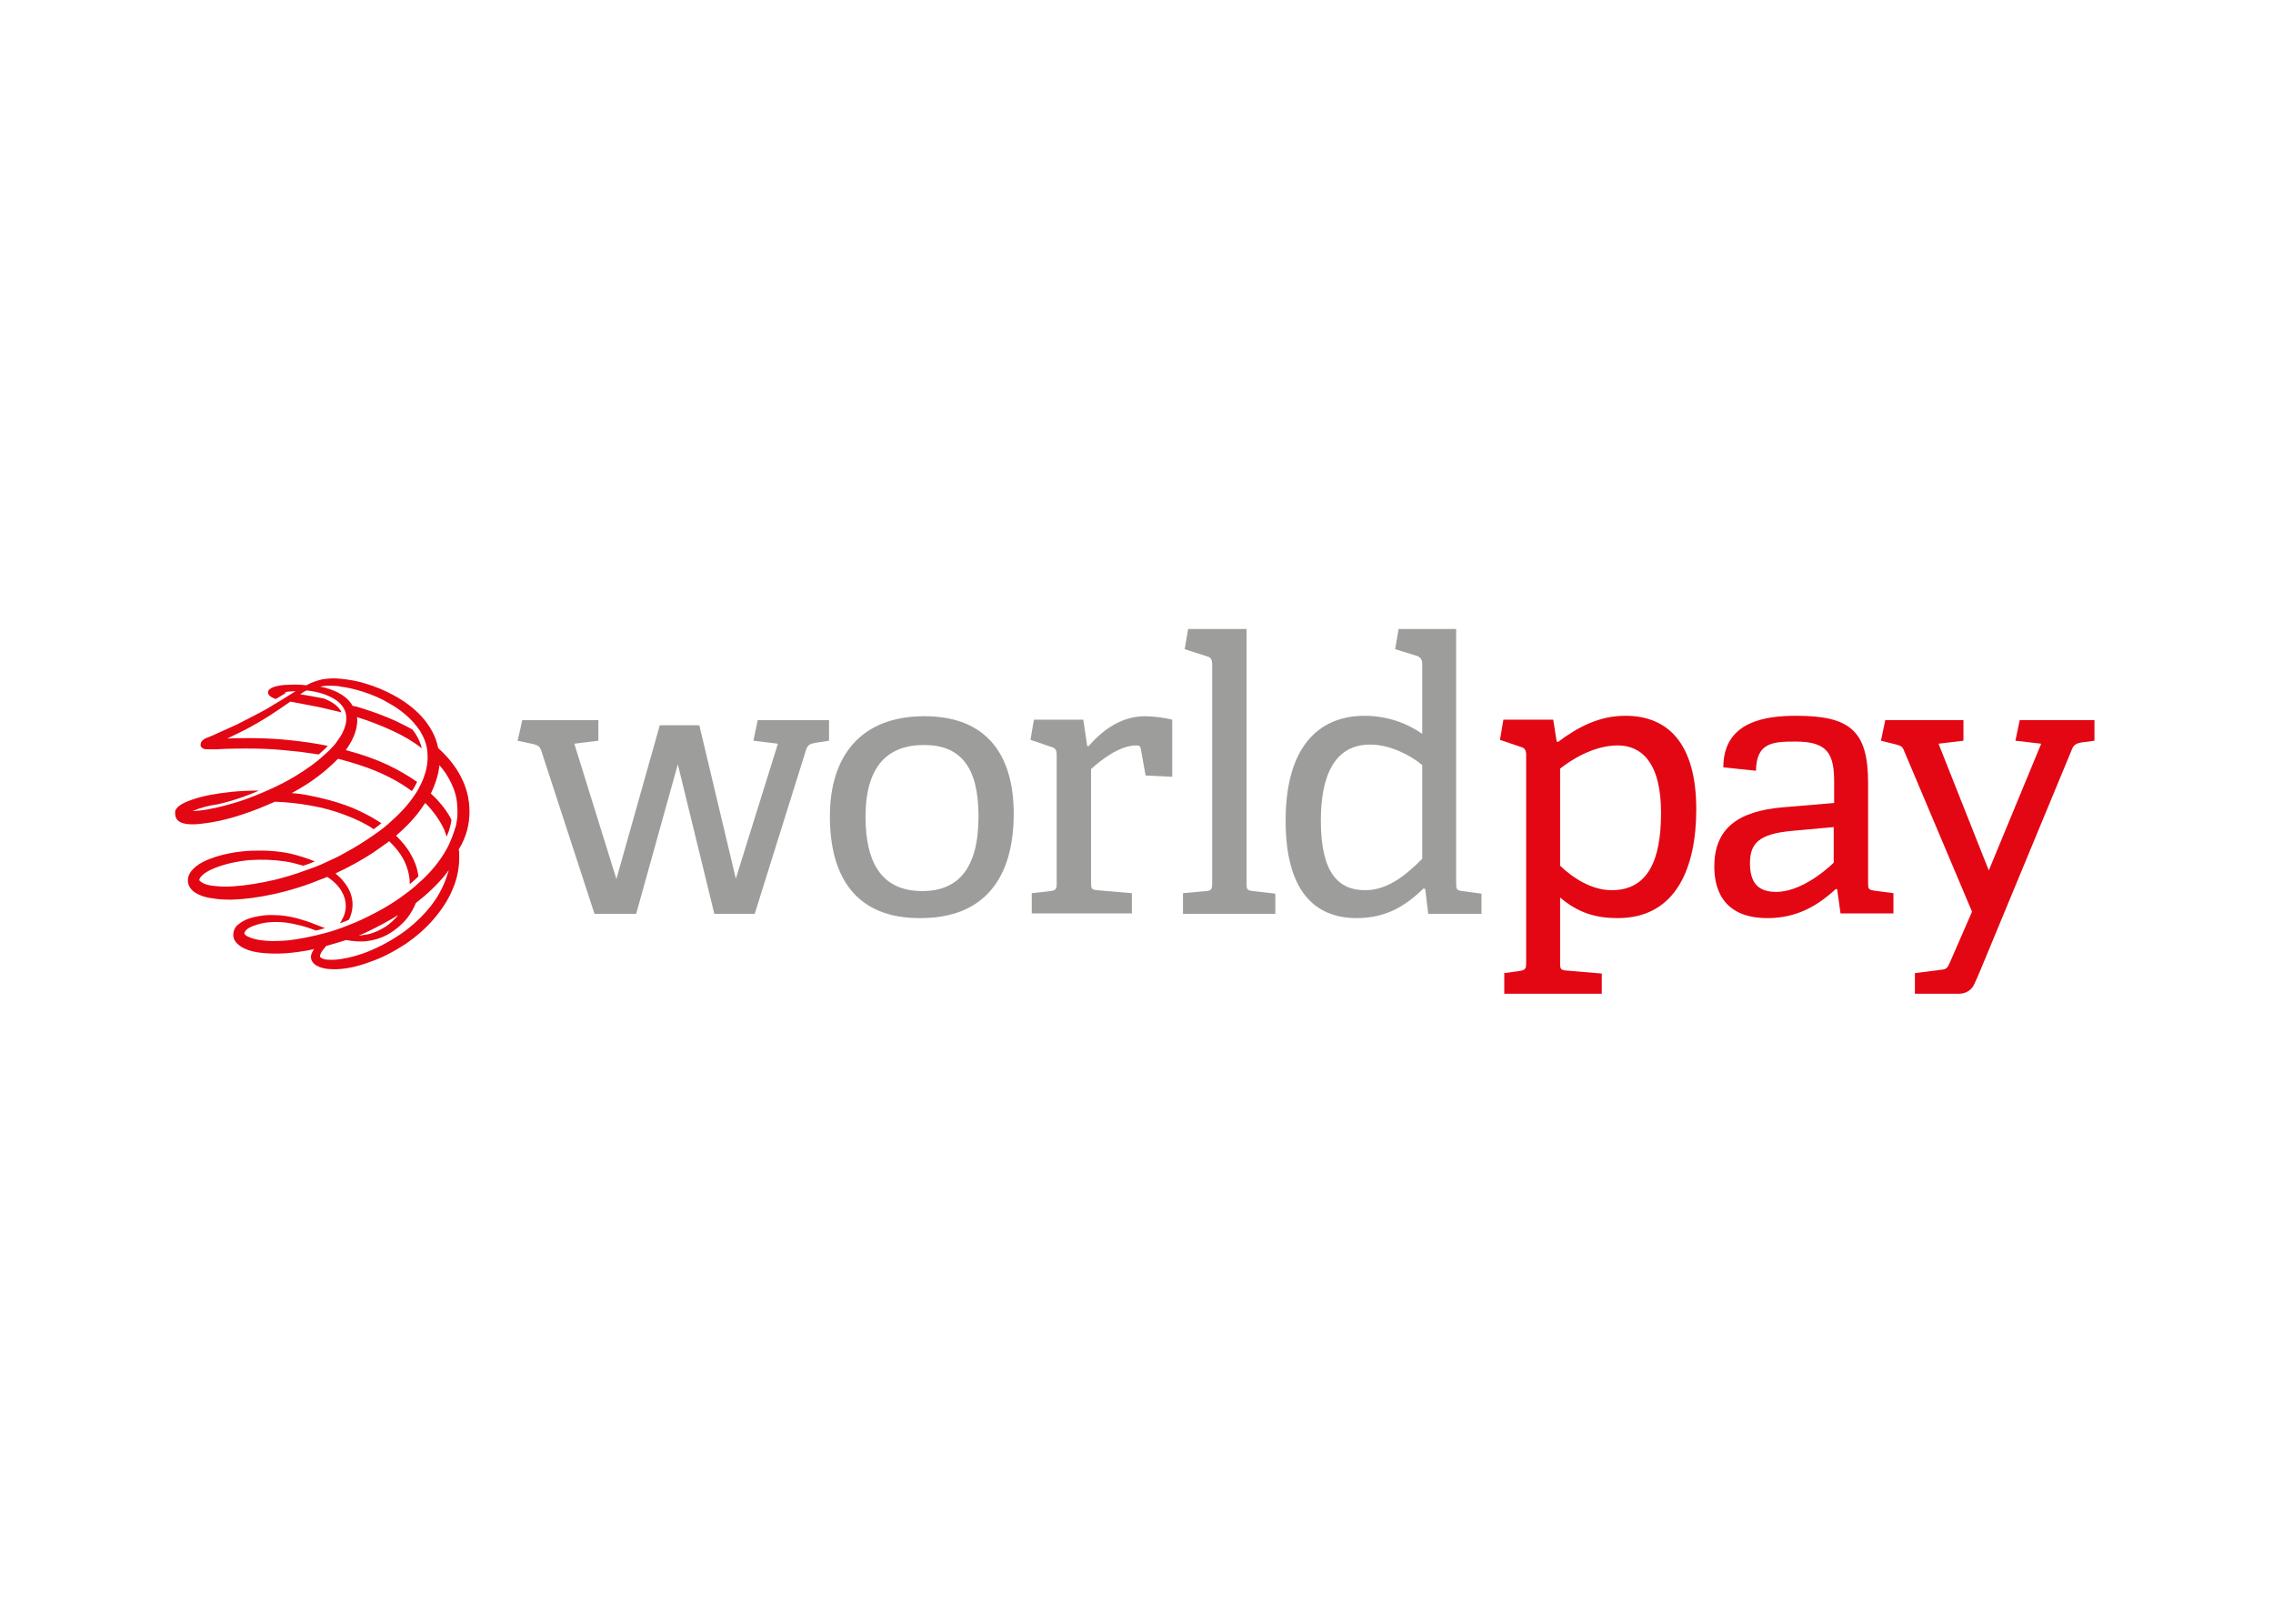 <svg clip-rule="evenodd" fill-rule="evenodd" stroke-linejoin="round" stroke-miterlimit="2" viewBox="0 0 560 400" xmlns="http://www.w3.org/2000/svg"><g fill-rule="nonzero" transform="matrix(.091 0 0 .091 30.579 126.532)"><g fill="#9d9d9c"><path d="m1597.94 1083.33-98.85-404.699-112.8 404.699h-112.81l-144.2-441.913c-4.65-12.792-9.3-13.955-20.93-17.444l-43.03-9.303 12.79-55.821h205.84v55.821l-65.12 8.14 113.96 366.324 117.46-416.33h106.99l98.85 415.167 113.97-365.161-66.29-8.14 11.63-55.821h193.04v55.821l-37.21 5.814c-17.44 3.489-20.93 6.978-25.59 20.933l-138.38 441.913z"/><path d="m2313.14 819.346c0-133.738-48.84-193.047-147.69-193.047-100.01 0-158.16 59.309-158.16 194.209 0 136.063 52.33 201.192 153.51 201.192 98.85 0 152.34-62.803 152.34-202.354m-402.37 0c0-160.485 81.4-270.963 255.84-270.963s241.89 111.641 241.89 263.985c0 172.114-77.91 282.592-252.35 282.592-176.77 1.16-245.38-113.967-245.38-275.614"/><path d="m2457.35 1083.33v-55.82l51.17-5.81c13.95-2.33 16.28-4.66 16.28-20.94v-347.714c0-11.629-3.49-18.607-12.79-20.932l-58.15-19.77 9.3-54.658h133.74l10.47 70.939 3.48 1.163c33.73-38.377 83.74-81.405 153.51-81.405 23.26 0 54.66 4.651 73.27 9.303v154.67l-72.11-3.489-12.79-70.939c-1.16-8.14-3.49-10.466-12.79-10.466-46.52 0-97.69 41.865-122.11 63.961v307.014c0 16.283 1.16 19.773 16.28 20.933l94.2 8.14v54.66h-270.96z"/><path d="m2866.7 1083.33v-55.82l62.8-5.81c13.95-1.17 16.28-4.66 16.28-20.94v-593.092c0-11.63-3.49-18.607-12.79-20.933l-61.64-19.77 9.3-54.658h158.16v688.453c0 16.28 1.17 18.61 16.28 20.94l61.64 6.97v54.66z"/><path d="m3513.29 679.794c-30.24-25.585-86.06-54.658-139.55-54.658-96.53 0-133.74 83.731-133.74 205.839 0 141.878 47.68 188.395 119.78 188.395 60.47 0 109.32-39.54 154.67-84.894v-254.682zm17.44 403.536-8.14-67.45-4.65-1.16c-46.52 45.35-100.01 80.24-180.25 80.24-116.3 0-193.05-75.59-193.05-263.985 0-201.187 90.71-283.755 213.98-283.755 61.63 0 116.29 20.932 155.83 48.843v-189.558c0-10.467-4.65-17.444-12.79-20.933l-60.47-18.607 9.3-54.658h155.83v688.453c0 16.28 1.17 18.61 16.28 20.94l52.34 6.97v54.66z"/></g><path d="m3887.75 953.083c34.89 33.725 86.06 66.287 139.56 66.287 97.68 0 133.73-80.242 133.73-209.328 0-138.389-54.66-182.58-117.45-182.58-65.13 0-126.76 39.54-155.84 62.798zm-151.18 346.557v-55.82l41.87-5.82c13.95-2.33 17.44-4.65 17.44-20.93v-564.024c0-11.629-3.49-18.607-12.79-20.932l-58.15-19.77 9.31-54.658h134.9l9.3 59.309 3.49 1.163c55.82-41.865 112.8-70.938 182.58-70.938 113.97 0 191.88 73.264 191.88 253.519 0 153.507-52.33 294.221-212.81 294.221-58.15 0-106.99-13.95-155.84-55.82v176.76c0 16.29 1.17 19.77 16.28 20.94l96.53 8.14v54.66z" fill="#e30613"/><path d="m4629.7 848.419-115.13 10.466c-88.38 8.141-112.8 33.725-112.8 87.22 0 54.655 23.26 77.915 70.94 77.915 60.47 0 124.43-48.842 155.83-79.078v-96.523zm17.45 234.911-9.31-66.29-3.48-1.16c-48.85 45.36-105.83 79.08-184.91 79.08-127.92 0-144.21-88.38-144.21-139.551 0-102.338 62.8-150.019 186.07-160.485l138.39-11.629v-54.658c0-74.428-13.95-111.642-103.5-111.642-62.8 0-106.99 2.326-108.15 79.08l-88.38-9.304c0-125.596 116.29-139.551 197.69-139.551 145.37 0 194.21 40.702 194.21 181.417v270.963c0 16.28 1.17 18.61 16.29 20.93l52.33 6.98v54.66h-143.04z" fill="#e30613"/><path d="m4848.33 1299.64v-55.82l73.27-9.31c12.79-1.16 16.28-6.97 22.09-20.93l59.31-136.06-183.74-434.94c-4.65-12.792-9.3-13.955-20.93-17.444l-41.87-10.466 11.63-55.821h211.66v55.821l-67.45 8.14 136.06 343.065 141.88-343.065-69.78-8.14 11.63-55.821h202.35v55.821l-34.89 4.651c-12.79 2.326-20.93 5.815-25.58 17.444l-247.71 597.745s-11.63 27.91-17.44 39.54c-5.82 13.96-20.93 25.59-40.7 25.59z" fill="#e30613"/><path d="m842.035 1046.12c-6.977 10.46-15.118 20.93-24.421 31.4-19.77 22.09-43.029 43.03-68.613 60.47-32.562 22.1-66.287 39.54-101.175 52.33-30.237 10.47-56.984 16.28-80.243 17.45h-8.14c-11.63 0-19.77-1.17-24.422-4.66l-2.326-1.16-2.326-2.33v-1.16c0-1.16 0-3.49 1.163-5.81 2.326-5.82 5.815-10.47 10.467-16.28 1.163-1.17 3.489-3.49 4.652-5.82 17.443-4.65 34.887-10.46 54.657-16.28 17.444 3.49 36.051 4.65 52.332 3.49 20.933-2.33 40.703-8.14 58.147-17.44 20.933-11.64 39.539-26.75 54.658-45.36 9.303-12.79 17.444-25.58 23.258-40.7 31.399-24.42 58.147-50.01 79.08-75.593l10.466-13.955c-8.141 27.91-19.77 55.818-37.214 81.408m-119.782 52.33c6.978-3.49 12.792-8.14 19.77-11.63-9.303 11.63-20.933 22.1-32.562 30.24-16.281 10.46-33.725 18.6-51.169 22.09-8.141 1.17-15.118 2.33-23.259 3.49 29.074-12.79 59.31-27.91 87.22-44.19m212.817-291.897c0-33.725-8.141-66.287-24.422-96.523-13.955-26.747-34.888-52.332-60.472-75.591-5.815-31.399-22.096-60.472-46.518-87.219-19.769-20.933-44.191-39.54-74.427-55.821-23.259-12.792-48.843-23.259-75.591-31.399-22.095-6.978-44.191-10.467-65.124-12.793-19.77-2.325-36.051-1.162-51.169 1.163-15.118 3.489-29.073 8.141-41.865 15.119l-2.326 1.162c-17.444-2.325-34.888-2.325-51.169-1.162h-4.652c-16.281 1.162-50.006 5.814-47.68 22.095 0 0 0 9.304 20.933 16.281l29.073-17.444c-2.326 0-4.652-1.163-6.978-1.163 9.304-1.163 18.607-2.326 25.585-2.326h5.814c-2.325 1.163-3.488 2.326-5.814 3.489l-9.304 5.815c-17.444 10.466-23.258 15.118-41.865 25.584-11.63 6.978-22.096 13.956-33.725 19.77-22.096 11.63-44.192 23.259-67.45 34.888-18.607 8.141-37.214 17.444-61.636 27.911l-2.326 1.162c-5.814 2.326-11.629 4.652-16.281 6.978h-1.163c-5.814 2.326-12.792 5.815-16.281 12.792l-1.162 4.652v4.652c0 1.163 1.162 2.326 1.162 2.326l3.489 3.488 3.489 2.326h1.163c3.489 1.163 8.14 1.163 12.792 1.163h20.933c8.14 0 16.281-1.163 23.259-1.163 38.376-1.163 73.264-1.163 106.989 0 32.562 1.163 65.124 4.652 97.687 8.141l48.843 6.977c10.466-9.303 18.607-16.281 24.421-23.258-33.725-6.978-67.45-11.63-100.012-15.118-33.725-3.489-69.776-5.815-105.827-5.815h-12.792c-17.444 0-36.051 0-53.495 1.163 17.444-8.141 32.562-16.281 47.68-23.259 22.096-11.629 44.192-24.421 66.288-38.376 16.281-10.467 33.725-22.096 53.494-36.051l3.489-2.326c23.259 4.652 51.169 9.303 79.08 15.118l59.309 13.955c-8.14-19.77-32.562-31.399-46.517-37.214-19.77-3.488-40.703-8.14-65.124-11.629 5.814-4.652 11.629-8.141 17.444-10.466 19.769 2.325 36.05 5.814 51.169 11.629 11.629 4.652 20.932 9.303 29.073 15.118 1.163 1.163 3.489 2.326 4.652 3.489 13.955 11.629 22.095 26.747 22.095 41.865 1.163 12.793-2.326 26.748-9.303 40.703-3.489 8.14-9.304 16.281-15.118 24.422-1.163 2.325-11.63 17.444-34.888 37.213-22.096 20.933-48.843 39.54-81.405 59.31-11.63 6.977-22.096 12.792-33.725 18.607-13.956 6.977-27.911 13.955-39.54 18.607-18.607 8.14-50.006 22.095-89.546 33.725-20.933 5.814-40.702 11.629-60.472 15.118-15.118 3.489-33.725 5.814-52.332 6.977 20.933-9.303 44.191-15.118 68.613-18.607 46.517-10.466 86.057-25.584 111.641-37.213-24.421 0-48.843 1.163-74.427 3.488-41.866 4.652-75.591 10.467-105.827 20.933-17.444 5.815-40.703 15.118-46.517 30.236-1.163 8.141 0 13.956 2.325 19.77 4.652 9.304 13.956 13.955 29.074 16.281 11.629 1.163 24.421 1.163 41.865-1.163 31.399-3.488 65.124-10.466 103.501-23.258 33.725-10.467 63.961-23.259 93.035-36.051 32.562 1.163 65.124 4.652 96.523 10.466 33.725 5.815 62.798 13.955 90.709 24.422 31.399 11.629 58.146 24.421 80.242 39.54 8.14-5.815 15.118-11.63 20.933-16.282-1.163 0-1.163-1.162-2.326-1.162-27.911-18.607-60.473-34.888-95.361-47.681-29.073-10.466-60.472-18.607-95.36-25.584-16.281-3.489-32.562-5.815-50.006-6.978 27.91-15.118 52.332-30.236 74.428-47.68 19.769-15.118 36.05-30.236 51.169-45.354 39.539 10.466 73.264 20.932 103.501 33.725 36.05 15.118 67.45 32.562 94.197 52.332l2.326 1.163c5.814-8.141 10.466-17.444 13.955-24.422-24.422-17.444-51.169-32.562-80.242-46.517-32.562-15.118-68.613-27.911-108.153-38.377-1.163 0-2.326-1.163-4.652-1.163 17.444-24.421 27.911-47.68 30.237-69.776 1.163-6.977 1.163-12.792 0-19.77 33.725 10.467 66.287 23.259 96.523 37.214s55.821 29.073 77.916 46.517l1.163 1.163c-5.814-24.421-18.607-43.028-25.584-51.169-13.955-8.14-29.074-15.118-45.355-23.258-27.91-12.792-59.309-24.422-93.034-34.888-6.978-2.326-15.118-4.652-22.096-5.815h-1.163c-10.466-18.607-26.747-29.073-39.539-36.051-13.956-6.977-30.237-12.792-48.844-16.281 8.141-1.163 15.119-2.326 23.259-2.326h2.326c6.978 0 15.118 0 23.259 1.163 2.325 0 3.488 0 5.814 1.163 19.77 2.326 39.54 6.978 61.636 13.955 25.584 8.141 50.006 18.607 70.938 31.4 26.748 15.118 48.844 32.562 66.288 52.331 5.814 6.978 11.629 13.956 16.281 20.933 1.163 1.163 2.325 2.326 2.325 4.652 0 0 0 1.163 1.163 1.163 8.141 13.955 16.281 32.562 17.444 54.658 2.326 23.258-2.326 46.517-9.303 65.124 0 1.163-9.304 26.747-25.585 50.006-16.281 24.421-38.376 48.843-65.124 72.102-5.814 5.814-23.258 20.932-47.68 37.213-23.259 16.282-47.68 31.4-73.265 45.355-19.769 11.629-40.702 20.933-66.287 32.562-10.466 4.652-25.584 10.466-43.028 16.281-27.911 10.466-55.821 18.607-83.731 25.584-40.703 9.301-76.754 15.121-111.642 17.441-13.955 1.17-26.747 1.17-39.539 0-18.607-1.16-38.377-3.48-50.006-13.952l-2.326-2.326v-2.326c2.326-6.977 8.14-11.629 13.955-16.281 8.14-5.814 17.444-10.466 29.073-15.118 26.748-10.466 56.984-17.444 91.872-20.932 32.562-2.326 66.287-1.163 97.686 3.488 16.281 2.326 32.562 6.978 48.843 11.63 11.629-3.489 23.259-8.141 31.399-11.63-19.77-8.14-41.865-15.118-65.124-20.932-32.562-6.978-67.45-9.304-102.338-8.141-36.051 1.163-69.776 6.978-100.012 16.281-24.422 8.141-51.169 18.607-67.45 39.54-6.978 9.303-10.466 19.77-8.141 31.399 2.326 13.96 13.956 23.26 19.77 26.75 15.118 9.3 33.725 13.95 46.518 15.11 13.955 2.33 29.073 3.49 45.354 3.49h8.14c33.725-1.16 69.776-5.81 112.805-15.11 36.051-8.14 73.264-18.61 111.641-33.729 10.467-4.652 22.096-8.14 32.562-12.792 17.444 11.629 30.237 24.421 38.377 38.381 8.141 13.95 11.629 26.74 11.629 40.7 0 12.79-3.488 25.58-10.466 37.21-1.163 3.49-3.489 5.82-5.815 9.31 8.141-2.33 16.281-5.82 24.422-9.31l3.489-6.98c5.814-15.11 8.14-31.39 5.814-46.51-2.326-17.45-10.466-34.89-23.258-50.009-5.815-8.14-13.955-15.118-22.096-22.096 37.214-17.444 70.939-36.05 101.175-55.82 15.118-10.467 30.236-20.933 44.191-31.399 23.259 22.095 40.703 46.517 48.844 73.264 4.651 13.955 6.977 27.911 6.977 43.03 9.304-8.142 17.444-15.119 23.259-20.934-2.326-20.933-9.304-40.703-20.933-60.472-9.303-17.444-23.259-33.725-39.54-50.007 31.4-26.747 56.984-54.657 75.591-83.731 1.163-1.163 2.326-3.488 3.489-4.651 23.258 23.258 40.702 48.843 52.332 74.427v1.163c2.325 4.652 3.488 10.467 5.814 15.118 8.141-18.607 11.63-34.888 12.793-45.354-9.304-18.607-22.096-36.051-36.051-51.169-5.815-6.978-12.793-12.792-19.77-19.77 12.792-26.747 20.933-52.332 23.258-76.753 5.815 6.977 11.63 13.955 16.281 20.932 17.444 26.748 29.074 54.658 31.4 81.406 1.163 10.466 1.163 19.77 1.163 30.236 0 1.163 0 11.629-3.489 27.91 0 2.326-1.163 5.815-2.326 8.141-3.489 12.792-9.304 29.073-17.444 46.517-1.163 1.163-1.163 3.489-2.326 4.652s-1.163 3.489-2.326 4.651c-15.118 27.911-36.051 55.821-62.798 81.406-3.489 3.488-6.978 6.977-11.629 10.466-9.304 9.306-23.259 20.936-36.051 30.236-25.585 19.77-53.495 37.21-82.568 52.33-22.096 11.63-45.355 23.26-69.776 32.56-25.585 10.47-50.006 18.61-68.613 23.26-34.888 9.31-68.613 16.28-101.175 19.77-30.237 2.33-53.495 2.33-75.591-1.16-13.955-2.33-24.421-5.82-33.725-10.47-2.326-1.16-4.652-3.48-5.815-4.65 0-1.16-1.162-1.16-1.162-2.32v-2.33c4.651-11.63 19.769-17.44 34.887-22.1 13.956-4.65 31.4-6.97 50.007-6.97h2.325c17.444 0 34.888 2.32 53.495 6.97 17.444 3.49 34.888 9.31 50.006 15.12 1.163 0 1.163 1.16 2.326 1.16 6.978-1.16 15.118-3.48 25.585-6.97-1.163 0-2.326-1.16-4.652-1.16-6.978-2.33-13.955-5.82-20.933-8.15-19.77-8.14-36.051-12.79-52.332-17.44-19.77-4.65-39.539-8.14-58.146-8.14-19.77-1.16-39.54 1.16-58.147 5.81-19.77 4.66-33.725 12.8-44.191 22.1-6.978 6.98-10.467 16.28-10.467 25.59 0 9.3 4.652 18.6 12.793 25.58 20.932 18.61 54.657 23.26 81.405 24.42 33.725 2.33 69.776-1.16 109.315-8.14 4.652-1.16 10.467-2.33 15.118-3.49-3.488 5.82-6.977 11.63-8.14 18.61-1.163 10.47 4.652 20.93 16.281 26.75 10.466 5.81 24.422 9.3 43.028 9.3h10.467c29.073-1.16 59.309-8.14 93.034-20.93 33.725-11.63 65.124-29.08 95.361-48.85 26.747-18.6 52.332-40.7 73.264-65.12 22.096-25.58 40.703-53.5 52.332-82.57 12.793-29.072 18.607-61.634 17.444-93.034 0-4.651 0-9.303-1.163-13.955 20.933-33.725 29.074-68.613 29.074-102.338" fill="#e30613"/></g></svg>
